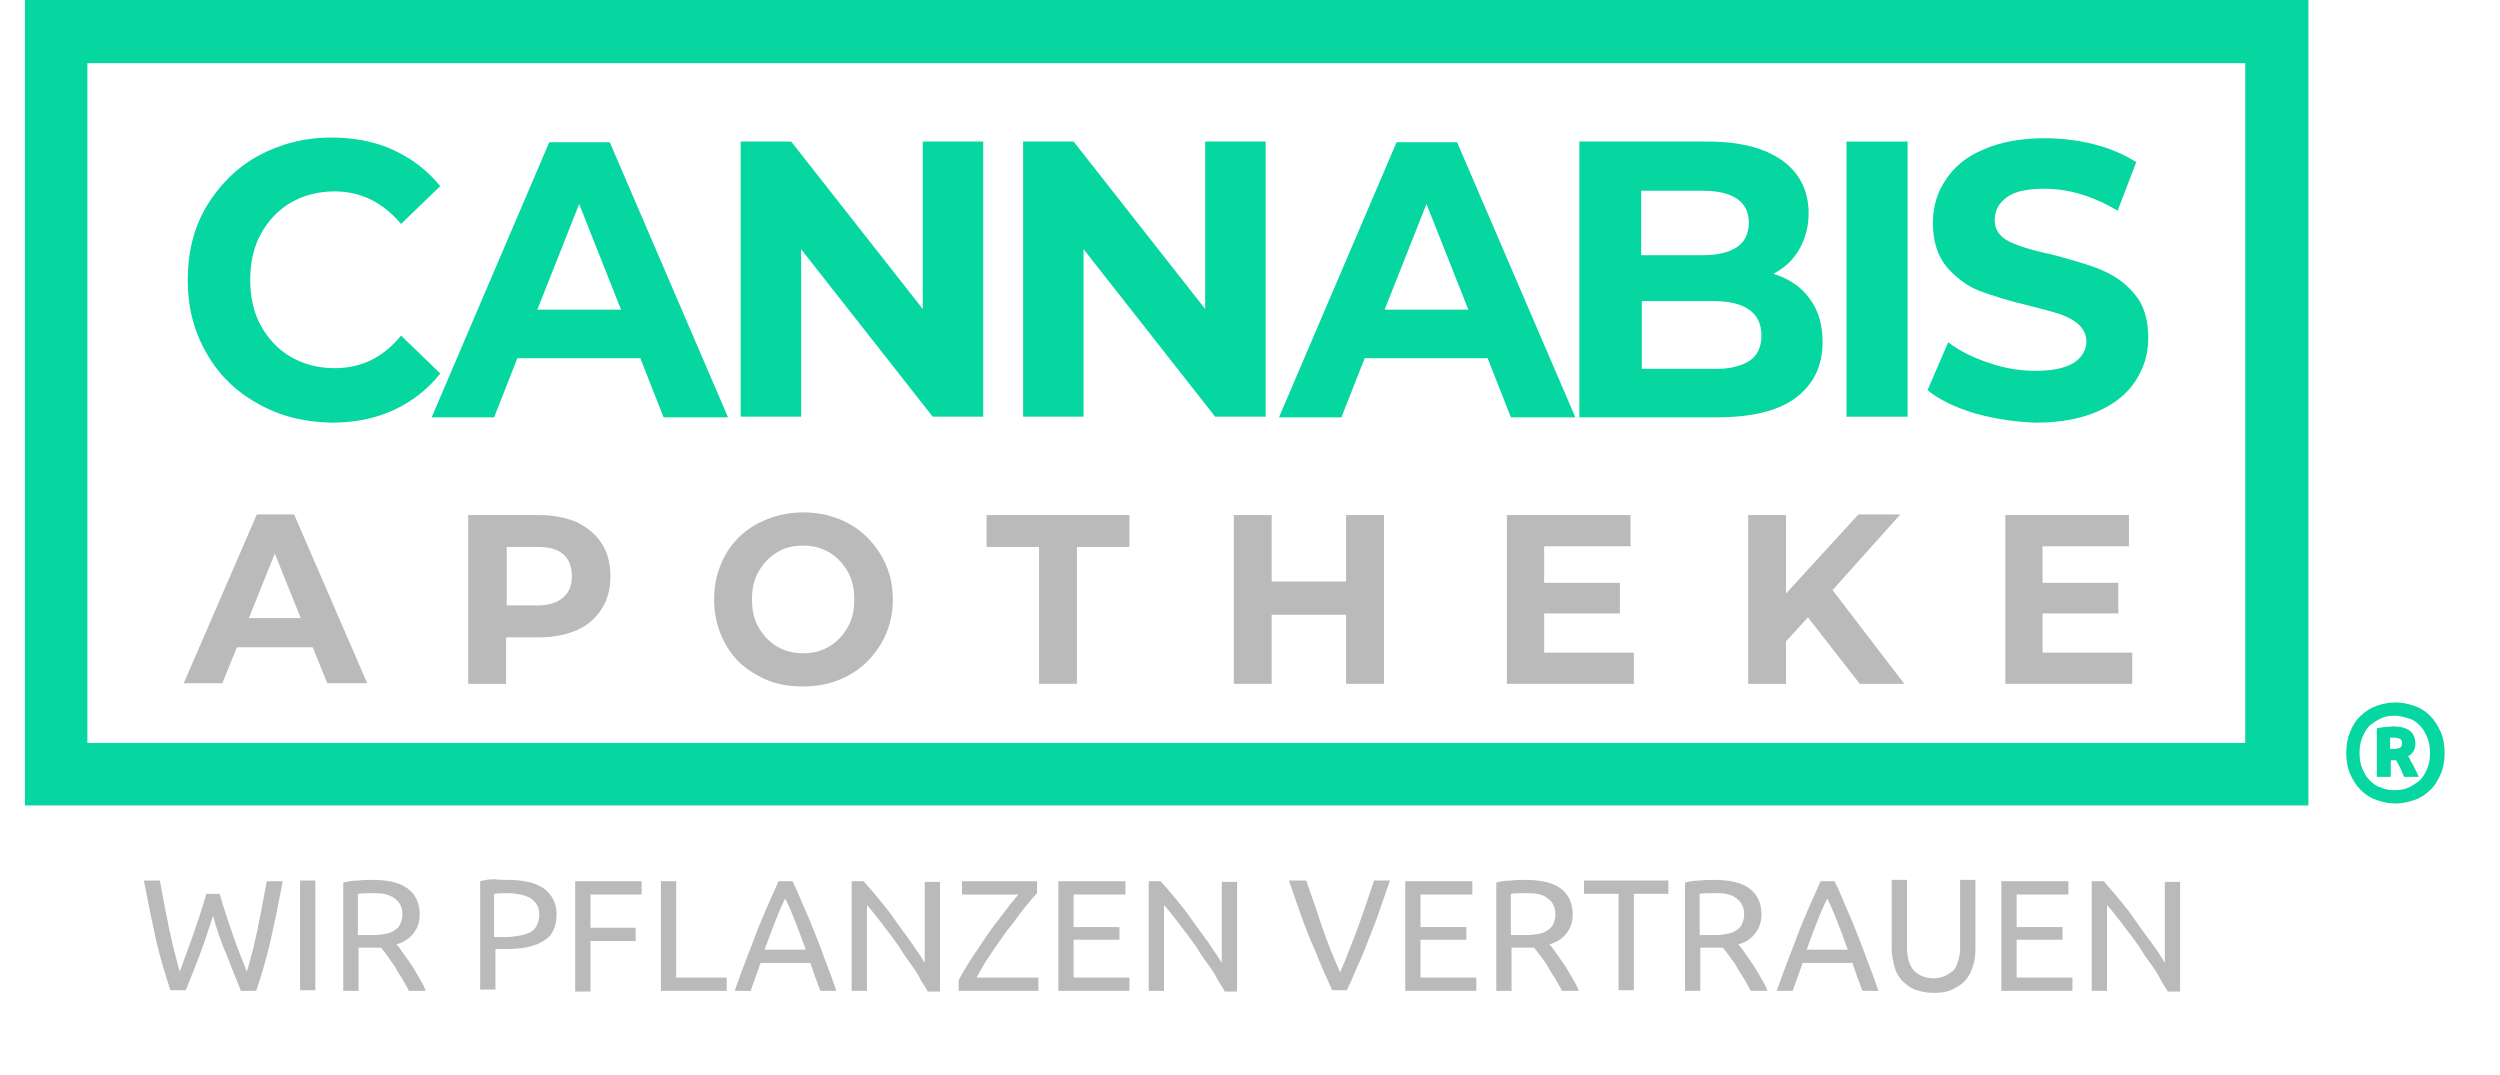 <svg width="93" height="40" viewBox="0 0 93 40" fill="none" xmlns="http://www.w3.org/2000/svg">
<path d="M7.924 34.067C7.751 34.586 7.602 35.08 7.429 35.525C7.256 35.97 7.083 36.415 6.91 36.836H6.341C6.144 36.242 5.946 35.599 5.798 34.932C5.649 34.264 5.501 33.547 5.353 32.756H5.946C5.995 33.053 6.069 33.374 6.119 33.671C6.168 33.968 6.243 34.264 6.292 34.561C6.366 34.858 6.416 35.13 6.49 35.402C6.564 35.673 6.613 35.921 6.688 36.143C6.836 35.723 7.009 35.278 7.182 34.783C7.355 34.289 7.528 33.77 7.676 33.251H8.171C8.319 33.77 8.492 34.289 8.665 34.783C8.838 35.278 9.011 35.723 9.184 36.143C9.259 35.921 9.308 35.673 9.382 35.426C9.456 35.154 9.506 34.882 9.58 34.586C9.629 34.289 9.704 33.992 9.753 33.696C9.802 33.399 9.877 33.078 9.926 32.781H10.519C10.371 33.572 10.223 34.289 10.074 34.957C9.926 35.624 9.728 36.267 9.531 36.86H8.962C8.789 36.44 8.616 35.995 8.443 35.55C8.245 35.105 8.072 34.611 7.924 34.067Z" fill="#BABABA"/>
<path d="M11.162 32.756H11.731V36.836H11.162V32.756Z" fill="#BABABA"/>
<path d="M14.747 35.13C14.821 35.204 14.895 35.303 14.994 35.451C15.093 35.6 15.192 35.723 15.291 35.872C15.39 36.02 15.489 36.193 15.587 36.366C15.686 36.539 15.785 36.687 15.835 36.861H15.217C15.142 36.712 15.043 36.564 14.969 36.416C14.87 36.267 14.772 36.119 14.697 35.971C14.598 35.822 14.5 35.699 14.425 35.575C14.327 35.451 14.252 35.352 14.178 35.254C14.129 35.254 14.079 35.254 14.03 35.254C13.98 35.254 13.931 35.254 13.857 35.254H13.338V36.861H12.769V32.831C12.942 32.781 13.115 32.757 13.313 32.757C13.511 32.732 13.684 32.732 13.857 32.732C14.425 32.732 14.87 32.831 15.167 33.053C15.464 33.276 15.612 33.597 15.612 34.017C15.612 34.289 15.538 34.512 15.39 34.71C15.241 34.907 15.019 35.056 14.747 35.13ZM13.882 33.226C13.634 33.226 13.461 33.226 13.313 33.251V34.784H13.709C13.906 34.784 14.079 34.784 14.228 34.759C14.376 34.734 14.524 34.71 14.623 34.636C14.722 34.586 14.821 34.512 14.87 34.413C14.92 34.314 14.969 34.191 14.969 34.017C14.969 33.869 14.945 33.745 14.87 33.622C14.821 33.523 14.722 33.449 14.623 33.375C14.524 33.325 14.401 33.276 14.277 33.251C14.153 33.226 14.03 33.226 13.882 33.226Z" fill="#BABABA"/>
<path d="M18.9 32.732C19.469 32.732 19.914 32.831 20.235 33.053C20.532 33.276 20.705 33.597 20.705 34.017C20.705 34.264 20.655 34.462 20.581 34.611C20.507 34.784 20.384 34.907 20.21 35.006C20.062 35.105 19.864 35.179 19.642 35.229C19.419 35.278 19.147 35.303 18.875 35.303H18.43V36.811H17.862V32.781C18.035 32.732 18.208 32.707 18.406 32.707C18.554 32.732 18.727 32.732 18.9 32.732ZM18.95 33.226C18.702 33.226 18.529 33.226 18.381 33.251V34.858H18.801C18.999 34.858 19.172 34.833 19.32 34.808C19.469 34.784 19.617 34.734 19.716 34.685C19.815 34.635 19.914 34.536 19.963 34.438C20.013 34.339 20.062 34.19 20.062 34.042C20.062 33.894 20.037 33.745 19.963 33.647C19.914 33.548 19.815 33.473 19.716 33.399C19.617 33.35 19.494 33.3 19.345 33.276C19.197 33.251 19.098 33.226 18.95 33.226Z" fill="#BABABA"/>
<path d="M21.397 36.86V32.781H23.869V33.276H21.966V34.512H23.647V35.006H21.966V36.885H21.397V36.86Z" fill="#BABABA"/>
<path d="M27.034 36.366V36.86H24.586V32.781H25.155V36.366H27.034Z" fill="#BABABA"/>
<path d="M30.519 36.86C30.445 36.687 30.396 36.514 30.322 36.341C30.272 36.168 30.198 35.995 30.149 35.822H28.294L27.924 36.86H27.33C27.479 36.44 27.627 36.02 27.775 35.649C27.924 35.278 28.047 34.932 28.171 34.611C28.294 34.289 28.443 33.968 28.566 33.671C28.69 33.375 28.838 33.078 28.962 32.781H29.481C29.629 33.078 29.753 33.375 29.877 33.671C30 33.968 30.149 34.289 30.272 34.611C30.396 34.932 30.544 35.278 30.668 35.649C30.816 36.02 30.964 36.415 31.113 36.86H30.519ZM29.976 35.328C29.852 34.981 29.728 34.66 29.605 34.339C29.481 34.017 29.358 33.721 29.209 33.424C29.061 33.721 28.937 34.017 28.814 34.339C28.69 34.66 28.566 34.981 28.443 35.328H29.976Z" fill="#BABABA"/>
<path d="M34.5 36.86C34.425 36.712 34.302 36.564 34.203 36.366C34.104 36.168 33.98 35.995 33.832 35.797C33.684 35.6 33.56 35.402 33.437 35.204C33.288 35.006 33.165 34.808 33.016 34.635C32.868 34.438 32.744 34.265 32.621 34.116C32.497 33.968 32.374 33.795 32.25 33.671V36.86H31.681V32.781H32.126C32.299 32.979 32.497 33.202 32.72 33.474C32.942 33.745 33.14 33.993 33.338 34.289C33.535 34.561 33.733 34.833 33.931 35.105C34.104 35.377 34.277 35.6 34.401 35.822V32.806H34.969V36.885H34.5V36.86Z" fill="#BABABA"/>
<path d="M38.579 33.226C38.48 33.325 38.381 33.449 38.257 33.597C38.134 33.745 38.01 33.894 37.886 34.067C37.763 34.24 37.615 34.438 37.466 34.611C37.318 34.809 37.194 35.006 37.046 35.204C36.922 35.402 36.774 35.6 36.65 35.797C36.527 35.995 36.428 36.193 36.329 36.366H38.628V36.86H35.662V36.465C35.736 36.316 35.835 36.143 35.958 35.946C36.082 35.748 36.181 35.575 36.329 35.377C36.453 35.179 36.601 34.981 36.725 34.784C36.873 34.586 36.996 34.388 37.145 34.215C37.269 34.042 37.417 33.869 37.54 33.696C37.664 33.523 37.788 33.399 37.886 33.276H35.785V32.781H38.579V33.226Z" fill="#BABABA"/>
<path d="M39.37 36.86V32.781H41.867V33.276H39.938V34.487H41.644V34.957H39.938V36.366H42.015V36.86H39.37Z" fill="#BABABA"/>
<path d="M45.55 36.86C45.476 36.712 45.352 36.564 45.254 36.366C45.155 36.168 45.031 35.995 44.883 35.797C44.734 35.6 44.611 35.402 44.487 35.204C44.339 35.006 44.215 34.808 44.067 34.635C43.919 34.438 43.795 34.265 43.671 34.116C43.548 33.968 43.424 33.795 43.301 33.671V36.86H42.732V32.781H43.177C43.35 32.979 43.548 33.202 43.77 33.474C43.993 33.745 44.191 33.993 44.388 34.289C44.586 34.561 44.784 34.833 44.982 35.105C45.155 35.377 45.328 35.6 45.451 35.822V32.806H46.02V36.885H45.55V36.86Z" fill="#BABABA"/>
<path d="M51.706 32.756C51.558 33.201 51.409 33.597 51.286 33.968C51.162 34.339 51.014 34.685 50.89 35.006C50.767 35.327 50.643 35.649 50.495 35.946C50.371 36.242 50.248 36.539 50.099 36.836H49.555C49.432 36.539 49.283 36.242 49.16 35.946C49.036 35.649 48.913 35.327 48.764 35.006C48.641 34.685 48.492 34.339 48.369 33.968C48.245 33.597 48.097 33.201 47.948 32.756H48.591C48.814 33.374 49.011 33.968 49.209 34.561C49.407 35.13 49.629 35.673 49.852 36.168C50.074 35.673 50.272 35.13 50.495 34.561C50.693 33.992 50.915 33.374 51.113 32.756H51.706Z" fill="#BABABA"/>
<path d="M52.275 36.86V32.781H54.772V33.276H52.843V34.487H54.549V34.957H52.843V36.366H54.92V36.86H52.275Z" fill="#BABABA"/>
<path d="M57.639 35.13C57.714 35.204 57.788 35.303 57.886 35.451C57.985 35.6 58.084 35.723 58.183 35.872C58.282 36.02 58.381 36.193 58.48 36.366C58.579 36.539 58.678 36.687 58.727 36.861H58.109C58.035 36.712 57.936 36.564 57.862 36.416C57.763 36.267 57.664 36.119 57.59 35.971C57.516 35.822 57.392 35.699 57.318 35.575C57.219 35.451 57.145 35.352 57.071 35.254C57.021 35.254 56.972 35.254 56.922 35.254C56.873 35.254 56.824 35.254 56.749 35.254H56.23V36.861H55.662V32.831C55.835 32.781 56.008 32.757 56.205 32.757C56.403 32.732 56.576 32.732 56.749 32.732C57.318 32.732 57.763 32.831 58.06 33.053C58.356 33.276 58.505 33.597 58.505 34.017C58.505 34.289 58.43 34.512 58.282 34.71C58.134 34.907 57.911 35.056 57.639 35.13ZM56.774 33.226C56.527 33.226 56.354 33.226 56.205 33.251V34.784H56.601C56.799 34.784 56.972 34.784 57.12 34.759C57.269 34.734 57.417 34.71 57.516 34.636C57.615 34.586 57.714 34.512 57.763 34.413C57.812 34.314 57.862 34.191 57.862 34.017C57.862 33.869 57.837 33.745 57.763 33.622C57.714 33.523 57.615 33.449 57.516 33.375C57.417 33.3 57.293 33.276 57.17 33.251C57.071 33.226 56.922 33.226 56.774 33.226Z" fill="#BABABA"/>
<path d="M62.065 32.756V33.251H60.779V36.836H60.21V33.251H58.925V32.756H62.065Z" fill="#BABABA"/>
<path d="M64.66 35.13C64.734 35.204 64.809 35.303 64.908 35.451C65.006 35.6 65.105 35.723 65.204 35.872C65.303 36.02 65.402 36.193 65.501 36.366C65.6 36.539 65.699 36.687 65.748 36.861H65.13C65.056 36.712 64.957 36.564 64.883 36.416C64.784 36.267 64.685 36.119 64.611 35.971C64.537 35.822 64.413 35.699 64.339 35.575C64.24 35.451 64.166 35.352 64.092 35.254C64.042 35.254 63.993 35.254 63.943 35.254C63.894 35.254 63.844 35.254 63.77 35.254H63.251V36.861H62.683V32.831C62.856 32.781 63.029 32.757 63.227 32.757C63.424 32.732 63.597 32.732 63.77 32.732C64.339 32.732 64.784 32.831 65.081 33.053C65.377 33.276 65.526 33.597 65.526 34.017C65.526 34.289 65.451 34.512 65.303 34.71C65.155 34.907 64.957 35.056 64.66 35.13ZM63.795 33.226C63.548 33.226 63.375 33.226 63.227 33.251V34.784H63.622C63.82 34.784 63.993 34.784 64.141 34.759C64.29 34.734 64.438 34.71 64.537 34.636C64.636 34.586 64.734 34.512 64.784 34.413C64.833 34.314 64.883 34.191 64.883 34.017C64.883 33.869 64.858 33.745 64.784 33.622C64.734 33.523 64.636 33.449 64.537 33.375C64.438 33.3 64.314 33.276 64.191 33.251C64.092 33.226 63.968 33.226 63.795 33.226Z" fill="#BABABA"/>
<path d="M69.283 36.86C69.209 36.687 69.16 36.514 69.086 36.341C69.036 36.168 68.962 35.995 68.912 35.822H67.058L66.688 36.86H66.094C66.243 36.44 66.391 36.02 66.539 35.649C66.688 35.278 66.811 34.932 66.935 34.611C67.058 34.289 67.207 33.968 67.33 33.671C67.454 33.375 67.602 33.078 67.726 32.781H68.245C68.393 33.078 68.517 33.375 68.641 33.671C68.764 33.968 68.912 34.289 69.036 34.611C69.16 34.932 69.308 35.278 69.432 35.649C69.58 36.02 69.728 36.415 69.877 36.86H69.283ZM68.739 35.328C68.616 34.981 68.492 34.66 68.369 34.339C68.245 34.017 68.121 33.721 67.973 33.424C67.825 33.721 67.701 34.017 67.578 34.339C67.454 34.66 67.33 34.981 67.207 35.328H68.739Z" fill="#BABABA"/>
<path d="M71.929 36.935C71.657 36.935 71.434 36.885 71.236 36.811C71.039 36.737 70.89 36.613 70.742 36.465C70.618 36.317 70.519 36.144 70.47 35.946C70.421 35.748 70.371 35.526 70.371 35.303V32.732H70.94V35.229C70.94 35.649 71.039 35.946 71.212 36.119C71.385 36.292 71.632 36.391 71.929 36.391C72.077 36.391 72.201 36.366 72.324 36.317C72.448 36.267 72.547 36.193 72.645 36.119C72.744 36.045 72.794 35.896 72.843 35.748C72.893 35.6 72.917 35.427 72.917 35.229V32.732H73.486V35.303C73.486 35.526 73.461 35.748 73.387 35.946C73.338 36.144 73.239 36.317 73.115 36.465C72.992 36.613 72.819 36.712 72.621 36.811C72.423 36.91 72.176 36.935 71.929 36.935Z" fill="#BABABA"/>
<path d="M74.45 36.86V32.781H76.947V33.276H75.019V34.487H76.725V34.957H75.019V36.366H77.095V36.86H74.45Z" fill="#BABABA"/>
<path d="M80.631 36.86C80.532 36.712 80.433 36.564 80.334 36.366C80.235 36.168 80.112 35.995 79.963 35.797C79.815 35.6 79.691 35.402 79.568 35.204C79.419 35.006 79.296 34.808 79.147 34.635C78.999 34.438 78.875 34.265 78.752 34.116C78.628 33.968 78.505 33.795 78.381 33.671V36.86H77.812V32.781H78.257C78.43 32.979 78.628 33.202 78.851 33.474C79.073 33.745 79.271 33.993 79.469 34.289C79.666 34.586 79.864 34.833 80.062 35.105C80.26 35.377 80.408 35.6 80.532 35.822V32.806H81.1V36.885H80.631V36.86Z" fill="#BABABA"/>
<path d="M90.94 28.01C90.94 28.306 90.89 28.578 90.791 28.801C90.692 29.023 90.569 29.246 90.396 29.394C90.223 29.567 90.025 29.691 89.802 29.765C89.58 29.839 89.358 29.889 89.11 29.889C88.863 29.889 88.641 29.839 88.418 29.765C88.196 29.691 87.998 29.567 87.825 29.394C87.652 29.221 87.528 29.023 87.429 28.801C87.33 28.578 87.281 28.306 87.281 28.01C87.281 27.713 87.33 27.441 87.429 27.219C87.528 26.971 87.652 26.774 87.825 26.625C87.998 26.452 88.196 26.329 88.418 26.255C88.641 26.18 88.863 26.131 89.11 26.131C89.358 26.131 89.58 26.18 89.802 26.255C90.025 26.329 90.223 26.452 90.396 26.625C90.569 26.798 90.692 26.996 90.791 27.219C90.89 27.441 90.94 27.713 90.94 28.01ZM90.396 28.01C90.396 27.812 90.371 27.614 90.297 27.441C90.223 27.268 90.149 27.12 90.025 26.996C89.901 26.872 89.778 26.774 89.605 26.724C89.432 26.675 89.283 26.625 89.086 26.625C88.888 26.625 88.715 26.65 88.566 26.724C88.418 26.798 88.27 26.897 88.146 26.996C88.022 27.12 87.948 27.268 87.874 27.441C87.8 27.614 87.775 27.812 87.775 28.01C87.775 28.207 87.8 28.405 87.874 28.578C87.948 28.751 88.022 28.9 88.146 29.023C88.27 29.147 88.393 29.246 88.566 29.295C88.715 29.369 88.888 29.394 89.086 29.394C89.283 29.394 89.456 29.369 89.605 29.295C89.753 29.221 89.901 29.122 90.025 29.023C90.149 28.9 90.223 28.751 90.297 28.578C90.371 28.405 90.396 28.207 90.396 28.01ZM89.432 28.9C89.382 28.776 89.333 28.652 89.283 28.554C89.234 28.455 89.184 28.356 89.135 28.282H88.937V28.9H88.418V27.095C88.542 27.07 88.641 27.046 88.74 27.046C88.838 27.046 88.937 27.021 89.011 27.021C89.58 27.021 89.852 27.243 89.852 27.664C89.852 27.886 89.753 28.035 89.58 28.133C89.629 28.183 89.654 28.257 89.679 28.306C89.704 28.356 89.728 28.405 89.778 28.479C89.827 28.554 89.827 28.603 89.877 28.677C89.901 28.751 89.951 28.826 89.976 28.9H89.432ZM88.937 27.861H89.036C89.16 27.861 89.234 27.837 89.283 27.812C89.333 27.787 89.358 27.713 89.358 27.639C89.358 27.565 89.333 27.515 89.283 27.491C89.234 27.466 89.16 27.441 89.061 27.441C89.036 27.441 89.011 27.441 88.987 27.441C88.962 27.441 88.937 27.441 88.912 27.441V27.861H88.937Z" fill="#06D6A0"/>
<path d="M3.251 2.349H83.523V27.639H3.251V2.349ZM0.927 29.963H85.872V0H0.927V29.963Z" fill="#06D6A0"/>
<path d="M9.58 15.006C8.764 14.561 8.121 13.918 7.676 13.127C7.207 12.311 6.984 11.421 6.984 10.408C6.984 9.394 7.207 8.479 7.676 7.688C8.146 6.897 8.789 6.254 9.58 5.809C10.396 5.364 11.31 5.117 12.324 5.117C13.165 5.117 13.956 5.266 14.648 5.587C15.34 5.908 15.909 6.353 16.378 6.922L14.92 8.331C14.252 7.54 13.437 7.12 12.448 7.12C11.83 7.12 11.286 7.268 10.816 7.54C10.346 7.812 9.976 8.207 9.704 8.702C9.432 9.196 9.308 9.765 9.308 10.408C9.308 11.05 9.432 11.619 9.704 12.114C9.976 12.608 10.346 13.004 10.816 13.275C11.286 13.547 11.83 13.696 12.448 13.696C13.437 13.696 14.252 13.3 14.92 12.484L16.378 13.893C15.909 14.487 15.34 14.932 14.648 15.253C13.956 15.575 13.189 15.723 12.324 15.723C11.286 15.698 10.396 15.476 9.58 15.006Z" fill="#06D6A0"/>
<path d="M23.82 13.325H19.246L18.381 15.525H16.057L20.433 5.29H22.683L27.083 15.525H24.685L23.82 13.325ZM23.103 11.52L21.545 7.589L19.988 11.52H23.103Z" fill="#06D6A0"/>
<path d="M36.576 5.266V15.501H34.697L29.802 9.271V15.501H27.553V5.266H29.432L34.327 11.495V5.266H36.576Z" fill="#06D6A0"/>
<path d="M47.083 5.266V15.501H45.204L40.309 9.271V15.501H38.06V5.266H39.938L44.833 11.495V5.266H47.083Z" fill="#06D6A0"/>
<path d="M55.34 13.325H50.767L49.901 15.525H47.578L51.953 5.29H54.203L58.603 15.525H56.206L55.34 13.325ZM54.623 11.52L53.066 7.589L51.508 11.52H54.623Z" fill="#06D6A0"/>
<path d="M67.33 11.125C67.652 11.57 67.8 12.089 67.8 12.732C67.8 13.622 67.454 14.314 66.786 14.808C66.119 15.303 65.13 15.525 63.844 15.525H58.752V5.266H63.548C64.734 5.266 65.674 5.513 66.317 5.983C66.96 6.452 67.281 7.12 67.281 7.936C67.281 8.43 67.157 8.875 66.935 9.271C66.712 9.666 66.391 9.963 65.971 10.185C66.589 10.383 67.009 10.68 67.33 11.125ZM61.051 7.07V9.493H63.325C63.894 9.493 64.314 9.394 64.611 9.196C64.908 8.999 65.056 8.677 65.056 8.282C65.056 7.886 64.908 7.589 64.611 7.392C64.314 7.194 63.894 7.095 63.325 7.095H61.051V7.07ZM65.081 13.424C65.377 13.226 65.526 12.905 65.526 12.484C65.526 11.644 64.932 11.199 63.721 11.199H61.076V13.72H63.721C64.314 13.745 64.759 13.622 65.081 13.424Z" fill="#06D6A0"/>
<path d="M68.69 5.266H70.964V15.501H68.69V5.266Z" fill="#06D6A0"/>
<path d="M73.461 15.377C72.744 15.155 72.151 14.883 71.706 14.512L72.472 12.732C72.893 13.053 73.387 13.3 73.981 13.498C74.549 13.696 75.142 13.795 75.711 13.795C76.354 13.795 76.823 13.696 77.145 13.498C77.442 13.3 77.615 13.028 77.615 12.707C77.615 12.46 77.516 12.262 77.343 12.089C77.17 11.916 76.922 11.792 76.65 11.693C76.354 11.595 75.983 11.496 75.489 11.372C74.747 11.199 74.129 11.001 73.659 10.828C73.189 10.655 72.769 10.334 72.423 9.938C72.077 9.518 71.904 8.974 71.904 8.306C71.904 7.713 72.052 7.169 72.374 6.7C72.695 6.205 73.14 5.834 73.783 5.562C74.401 5.29 75.167 5.142 76.057 5.142C76.675 5.142 77.293 5.216 77.886 5.365C78.48 5.513 78.999 5.735 79.469 6.032L78.776 7.837C77.862 7.293 76.947 7.021 76.057 7.021C75.414 7.021 74.945 7.12 74.648 7.342C74.351 7.565 74.203 7.837 74.203 8.183C74.203 8.529 74.376 8.801 74.722 8.974C75.068 9.147 75.612 9.32 76.329 9.468C77.071 9.666 77.689 9.839 78.159 10.037C78.628 10.235 79.049 10.507 79.395 10.927C79.741 11.323 79.914 11.866 79.914 12.559C79.914 13.152 79.765 13.671 79.444 14.166C79.123 14.66 78.653 15.031 78.035 15.303C77.417 15.575 76.65 15.723 75.736 15.723C74.945 15.698 74.178 15.575 73.461 15.377Z" fill="#06D6A0"/>
<path d="M11.632 24.079H8.814L8.27 25.414H6.836L9.555 19.135H10.94L13.659 25.414H12.176L11.632 24.079ZM11.187 22.991L10.223 20.593L9.259 22.991H11.187Z" fill="#BABABA"/>
<path d="M21.471 19.432C21.867 19.629 22.163 19.877 22.386 20.223C22.608 20.569 22.707 20.964 22.707 21.434C22.707 21.904 22.608 22.299 22.386 22.645C22.163 22.992 21.867 23.264 21.471 23.437C21.076 23.61 20.606 23.709 20.062 23.709H18.826V25.439H17.417V19.16H20.062C20.606 19.16 21.076 19.259 21.471 19.432ZM20.952 22.225C21.175 22.027 21.273 21.78 21.273 21.434C21.273 21.088 21.175 20.816 20.952 20.618C20.73 20.421 20.408 20.346 19.988 20.346H18.851V22.522H19.988C20.408 22.522 20.73 22.423 20.952 22.225Z" fill="#BABABA"/>
<path d="M28.171 25.117C27.652 24.846 27.256 24.45 26.984 23.956C26.712 23.461 26.564 22.917 26.564 22.299C26.564 21.681 26.712 21.137 26.984 20.643C27.256 20.148 27.676 19.753 28.171 19.481C28.69 19.209 29.259 19.061 29.877 19.061C30.519 19.061 31.088 19.209 31.582 19.481C32.077 19.753 32.472 20.148 32.769 20.643C33.066 21.137 33.214 21.681 33.214 22.299C33.214 22.917 33.066 23.461 32.769 23.956C32.472 24.45 32.077 24.846 31.582 25.117C31.088 25.389 30.519 25.538 29.877 25.538C29.234 25.538 28.665 25.414 28.171 25.117ZM30.841 24.054C31.137 23.881 31.36 23.634 31.533 23.337C31.706 23.041 31.78 22.695 31.78 22.299C31.78 21.904 31.706 21.558 31.533 21.261C31.36 20.964 31.137 20.717 30.841 20.544C30.544 20.371 30.223 20.297 29.877 20.297C29.506 20.297 29.184 20.371 28.913 20.544C28.616 20.717 28.393 20.964 28.22 21.261C28.047 21.558 27.973 21.904 27.973 22.299C27.973 22.695 28.047 23.041 28.22 23.337C28.393 23.634 28.616 23.881 28.913 24.054C29.209 24.227 29.531 24.302 29.877 24.302C30.223 24.302 30.544 24.227 30.841 24.054Z" fill="#BABABA"/>
<path d="M38.653 20.346H36.7V19.16H42.015V20.346H40.062V25.439H38.653V20.346Z" fill="#BABABA"/>
<path d="M51.484 19.16V25.439H50.074V22.868H47.306V25.439H45.897V19.16H47.306V21.632H50.074V19.16H51.484Z" fill="#BABABA"/>
<path d="M60.779 24.277V25.439H56.057V19.16H60.655V20.322H57.442V21.681H60.26V22.819H57.442V24.277H60.779Z" fill="#BABABA"/>
<path d="M67.256 22.967L66.44 23.857V25.439H65.031V19.16H66.44V22.077L69.135 19.135H70.692L68.171 21.953L70.841 25.439H69.184L67.256 22.967Z" fill="#BABABA"/>
<path d="M79.32 24.277V25.439H74.599V19.16H79.197V20.322H75.983V21.681H78.801V22.819H75.983V24.277H79.32Z" fill="#BABABA"/>
</svg>

